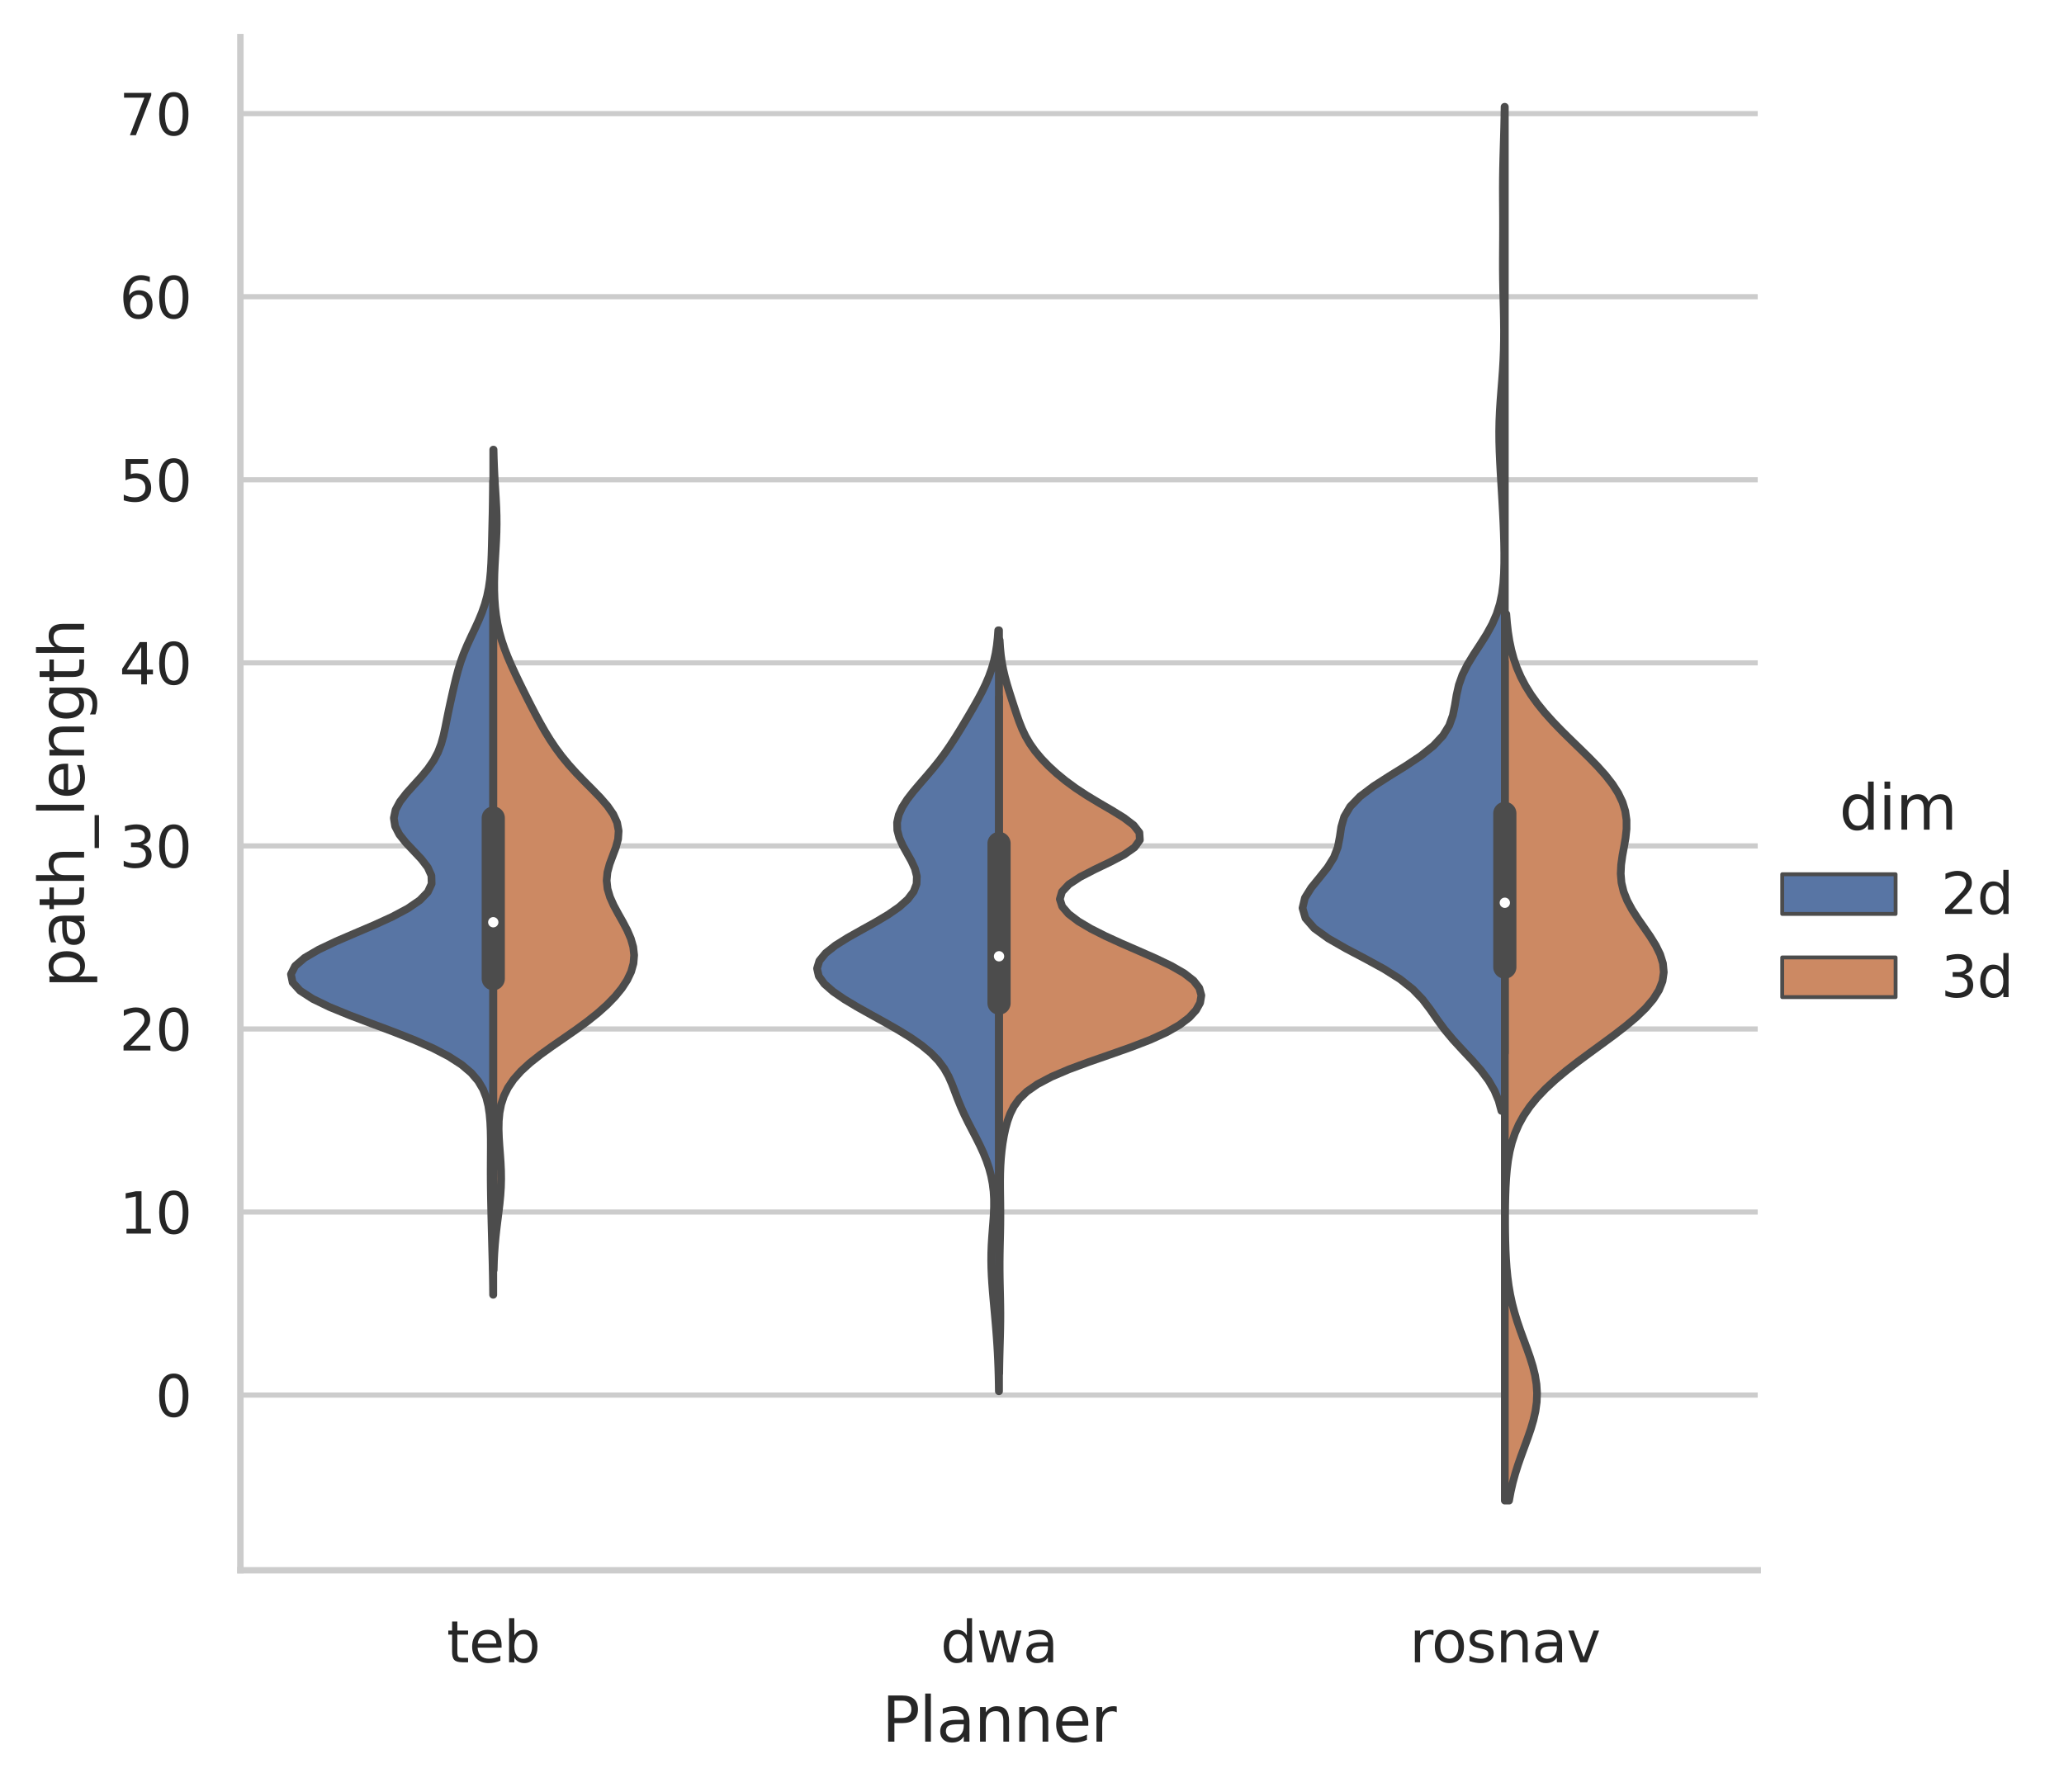 <?xml version="1.0" encoding="utf-8" standalone="no"?>
<!DOCTYPE svg PUBLIC "-//W3C//DTD SVG 1.1//EN"
  "http://www.w3.org/Graphics/SVG/1.1/DTD/svg11.dtd">
<svg xmlns:xlink="http://www.w3.org/1999/xlink" width="400.525pt" height="347.74pt" viewBox="0 0 400.525 347.74" xmlns="http://www.w3.org/2000/svg" version="1.1">
 <defs>
  <style type="text/css">*{stroke-linejoin: round; stroke-linecap: butt}</style>
 </defs>
 <g id="figure_1">
  <g id="patch_1">
   <path d="M 0 347.74 
L 400.525 347.74 
L 400.525 0 
L 0 0 
z
" style="fill: #ffffff"/>
  </g>
  <g id="axes_1">
   <g id="patch_2">
    <path d="M 46.645 304.78 
L 341.089 304.78 
L 341.089 7.2 
L 46.645 7.2 
z
" style="fill: #ffffff"/>
   </g>
   <g id="matplotlib.axis_1">
    <g id="xtick_1">
     <g id="text_1">
      <!-- teb -->
      <g style="fill: #262626" transform="translate(86.687 322.638)scale(0.11 -0.11)">
       <defs>
        <path id="DejaVuSans-74" d="M 1172 4494 
L 1172 3500 
L 2356 3500 
L 2356 3053 
L 1172 3053 
L 1172 1153 
Q 1172 725 1289 603 
Q 1406 481 1766 481 
L 2356 481 
L 2356 0 
L 1766 0 
Q 1100 0 847 248 
Q 594 497 594 1153 
L 594 3053 
L 172 3053 
L 172 3500 
L 594 3500 
L 594 4494 
L 1172 4494 
z
" transform="scale(0.016)"/>
        <path id="DejaVuSans-65" d="M 3597 1894 
L 3597 1613 
L 953 1613 
Q 991 1019 1311 708 
Q 1631 397 2203 397 
Q 2534 397 2845 478 
Q 3156 559 3463 722 
L 3463 178 
Q 3153 47 2828 -22 
Q 2503 -91 2169 -91 
Q 1331 -91 842 396 
Q 353 884 353 1716 
Q 353 2575 817 3079 
Q 1281 3584 2069 3584 
Q 2775 3584 3186 3129 
Q 3597 2675 3597 1894 
z
M 3022 2063 
Q 3016 2534 2758 2815 
Q 2500 3097 2075 3097 
Q 1594 3097 1305 2825 
Q 1016 2553 972 2059 
L 3022 2063 
z
" transform="scale(0.016)"/>
        <path id="DejaVuSans-62" d="M 3116 1747 
Q 3116 2381 2855 2742 
Q 2594 3103 2138 3103 
Q 1681 3103 1420 2742 
Q 1159 2381 1159 1747 
Q 1159 1113 1420 752 
Q 1681 391 2138 391 
Q 2594 391 2855 752 
Q 3116 1113 3116 1747 
z
M 1159 2969 
Q 1341 3281 1617 3432 
Q 1894 3584 2278 3584 
Q 2916 3584 3314 3078 
Q 3713 2572 3713 1747 
Q 3713 922 3314 415 
Q 2916 -91 2278 -91 
Q 1894 -91 1617 61 
Q 1341 213 1159 525 
L 1159 0 
L 581 0 
L 581 4863 
L 1159 4863 
L 1159 2969 
z
" transform="scale(0.016)"/>
       </defs>
       <use xlink:href="#DejaVuSans-74"/>
       <use xlink:href="#DejaVuSans-65" x="39.209"/>
       <use xlink:href="#DejaVuSans-62" x="100.732"/>
      </g>
     </g>
    </g>
    <g id="xtick_2">
     <g id="text_2">
      <!-- dwa -->
      <g style="fill: #262626" transform="translate(182.507 322.638)scale(0.11 -0.11)">
       <defs>
        <path id="DejaVuSans-64" d="M 2906 2969 
L 2906 4863 
L 3481 4863 
L 3481 0 
L 2906 0 
L 2906 525 
Q 2725 213 2448 61 
Q 2172 -91 1784 -91 
Q 1150 -91 751 415 
Q 353 922 353 1747 
Q 353 2572 751 3078 
Q 1150 3584 1784 3584 
Q 2172 3584 2448 3432 
Q 2725 3281 2906 2969 
z
M 947 1747 
Q 947 1113 1208 752 
Q 1469 391 1925 391 
Q 2381 391 2643 752 
Q 2906 1113 2906 1747 
Q 2906 2381 2643 2742 
Q 2381 3103 1925 3103 
Q 1469 3103 1208 2742 
Q 947 2381 947 1747 
z
" transform="scale(0.016)"/>
        <path id="DejaVuSans-77" d="M 269 3500 
L 844 3500 
L 1563 769 
L 2278 3500 
L 2956 3500 
L 3675 769 
L 4391 3500 
L 4966 3500 
L 4050 0 
L 3372 0 
L 2619 2869 
L 1863 0 
L 1184 0 
L 269 3500 
z
" transform="scale(0.016)"/>
        <path id="DejaVuSans-61" d="M 2194 1759 
Q 1497 1759 1228 1600 
Q 959 1441 959 1056 
Q 959 750 1161 570 
Q 1363 391 1709 391 
Q 2188 391 2477 730 
Q 2766 1069 2766 1631 
L 2766 1759 
L 2194 1759 
z
M 3341 1997 
L 3341 0 
L 2766 0 
L 2766 531 
Q 2569 213 2275 61 
Q 1981 -91 1556 -91 
Q 1019 -91 701 211 
Q 384 513 384 1019 
Q 384 1609 779 1909 
Q 1175 2209 1959 2209 
L 2766 2209 
L 2766 2266 
Q 2766 2663 2505 2880 
Q 2244 3097 1772 3097 
Q 1472 3097 1187 3025 
Q 903 2953 641 2809 
L 641 3341 
Q 956 3463 1253 3523 
Q 1550 3584 1831 3584 
Q 2591 3584 2966 3190 
Q 3341 2797 3341 1997 
z
" transform="scale(0.016)"/>
       </defs>
       <use xlink:href="#DejaVuSans-64"/>
       <use xlink:href="#DejaVuSans-77" x="63.477"/>
       <use xlink:href="#DejaVuSans-61" x="145.264"/>
      </g>
     </g>
    </g>
    <g id="xtick_3">
     <g id="text_3">
      <!-- rosnav -->
      <g style="fill: #262626" transform="translate(273.536 322.638)scale(0.11 -0.11)">
       <defs>
        <path id="DejaVuSans-72" d="M 2631 2963 
Q 2534 3019 2420 3045 
Q 2306 3072 2169 3072 
Q 1681 3072 1420 2755 
Q 1159 2438 1159 1844 
L 1159 0 
L 581 0 
L 581 3500 
L 1159 3500 
L 1159 2956 
Q 1341 3275 1631 3429 
Q 1922 3584 2338 3584 
Q 2397 3584 2469 3576 
Q 2541 3569 2628 3553 
L 2631 2963 
z
" transform="scale(0.016)"/>
        <path id="DejaVuSans-6f" d="M 1959 3097 
Q 1497 3097 1228 2736 
Q 959 2375 959 1747 
Q 959 1119 1226 758 
Q 1494 397 1959 397 
Q 2419 397 2687 759 
Q 2956 1122 2956 1747 
Q 2956 2369 2687 2733 
Q 2419 3097 1959 3097 
z
M 1959 3584 
Q 2709 3584 3137 3096 
Q 3566 2609 3566 1747 
Q 3566 888 3137 398 
Q 2709 -91 1959 -91 
Q 1206 -91 779 398 
Q 353 888 353 1747 
Q 353 2609 779 3096 
Q 1206 3584 1959 3584 
z
" transform="scale(0.016)"/>
        <path id="DejaVuSans-73" d="M 2834 3397 
L 2834 2853 
Q 2591 2978 2328 3040 
Q 2066 3103 1784 3103 
Q 1356 3103 1142 2972 
Q 928 2841 928 2578 
Q 928 2378 1081 2264 
Q 1234 2150 1697 2047 
L 1894 2003 
Q 2506 1872 2764 1633 
Q 3022 1394 3022 966 
Q 3022 478 2636 193 
Q 2250 -91 1575 -91 
Q 1294 -91 989 -36 
Q 684 19 347 128 
L 347 722 
Q 666 556 975 473 
Q 1284 391 1588 391 
Q 1994 391 2212 530 
Q 2431 669 2431 922 
Q 2431 1156 2273 1281 
Q 2116 1406 1581 1522 
L 1381 1569 
Q 847 1681 609 1914 
Q 372 2147 372 2553 
Q 372 3047 722 3315 
Q 1072 3584 1716 3584 
Q 2034 3584 2315 3537 
Q 2597 3491 2834 3397 
z
" transform="scale(0.016)"/>
        <path id="DejaVuSans-6e" d="M 3513 2113 
L 3513 0 
L 2938 0 
L 2938 2094 
Q 2938 2591 2744 2837 
Q 2550 3084 2163 3084 
Q 1697 3084 1428 2787 
Q 1159 2491 1159 1978 
L 1159 0 
L 581 0 
L 581 3500 
L 1159 3500 
L 1159 2956 
Q 1366 3272 1645 3428 
Q 1925 3584 2291 3584 
Q 2894 3584 3203 3211 
Q 3513 2838 3513 2113 
z
" transform="scale(0.016)"/>
        <path id="DejaVuSans-76" d="M 191 3500 
L 800 3500 
L 1894 563 
L 2988 3500 
L 3597 3500 
L 2284 0 
L 1503 0 
L 191 3500 
z
" transform="scale(0.016)"/>
       </defs>
       <use xlink:href="#DejaVuSans-72"/>
       <use xlink:href="#DejaVuSans-6f" x="38.863"/>
       <use xlink:href="#DejaVuSans-73" x="100.045"/>
       <use xlink:href="#DejaVuSans-6e" x="152.145"/>
       <use xlink:href="#DejaVuSans-61" x="215.523"/>
       <use xlink:href="#DejaVuSans-76" x="276.803"/>
      </g>
     </g>
    </g>
    <g id="text_4">
     <!-- Planner -->
     <g style="fill: #262626" transform="translate(171.142 338.044)scale(0.12 -0.12)">
      <defs>
       <path id="DejaVuSans-50" d="M 1259 4147 
L 1259 2394 
L 2053 2394 
Q 2494 2394 2734 2622 
Q 2975 2850 2975 3272 
Q 2975 3691 2734 3919 
Q 2494 4147 2053 4147 
L 1259 4147 
z
M 628 4666 
L 2053 4666 
Q 2838 4666 3239 4311 
Q 3641 3956 3641 3272 
Q 3641 2581 3239 2228 
Q 2838 1875 2053 1875 
L 1259 1875 
L 1259 0 
L 628 0 
L 628 4666 
z
" transform="scale(0.016)"/>
       <path id="DejaVuSans-6c" d="M 603 4863 
L 1178 4863 
L 1178 0 
L 603 0 
L 603 4863 
z
" transform="scale(0.016)"/>
      </defs>
      <use xlink:href="#DejaVuSans-50"/>
      <use xlink:href="#DejaVuSans-6c" x="60.303"/>
      <use xlink:href="#DejaVuSans-61" x="88.086"/>
      <use xlink:href="#DejaVuSans-6e" x="149.365"/>
      <use xlink:href="#DejaVuSans-6e" x="212.744"/>
      <use xlink:href="#DejaVuSans-65" x="276.123"/>
      <use xlink:href="#DejaVuSans-72" x="337.646"/>
     </g>
    </g>
   </g>
   <g id="matplotlib.axis_2">
    <g id="ytick_1">
     <g id="line2d_1">
      <path d="M 46.645 270.779 
L 341.089 270.779 
" clip-path="url(#pba9d37626e)" style="fill: none; stroke: #cccccc; stroke-linecap: round"/>
     </g>
     <g id="text_5">
      <!-- 0 -->
      <g style="fill: #262626" transform="translate(30.146 274.958)scale(0.11 -0.11)">
       <defs>
        <path id="DejaVuSans-30" d="M 2034 4250 
Q 1547 4250 1301 3770 
Q 1056 3291 1056 2328 
Q 1056 1369 1301 889 
Q 1547 409 2034 409 
Q 2525 409 2770 889 
Q 3016 1369 3016 2328 
Q 3016 3291 2770 3770 
Q 2525 4250 2034 4250 
z
M 2034 4750 
Q 2819 4750 3233 4129 
Q 3647 3509 3647 2328 
Q 3647 1150 3233 529 
Q 2819 -91 2034 -91 
Q 1250 -91 836 529 
Q 422 1150 422 2328 
Q 422 3509 836 4129 
Q 1250 4750 2034 4750 
z
" transform="scale(0.016)"/>
       </defs>
       <use xlink:href="#DejaVuSans-30"/>
      </g>
     </g>
    </g>
    <g id="ytick_2">
     <g id="line2d_2">
      <path d="M 46.645 235.248 
L 341.089 235.248 
" clip-path="url(#pba9d37626e)" style="fill: none; stroke: #cccccc; stroke-linecap: round"/>
     </g>
     <g id="text_6">
      <!-- 10 -->
      <g style="fill: #262626" transform="translate(23.148 239.427)scale(0.11 -0.11)">
       <defs>
        <path id="DejaVuSans-31" d="M 794 531 
L 1825 531 
L 1825 4091 
L 703 3866 
L 703 4441 
L 1819 4666 
L 2450 4666 
L 2450 531 
L 3481 531 
L 3481 0 
L 794 0 
L 794 531 
z
" transform="scale(0.016)"/>
       </defs>
       <use xlink:href="#DejaVuSans-31"/>
       <use xlink:href="#DejaVuSans-30" x="63.623"/>
      </g>
     </g>
    </g>
    <g id="ytick_3">
     <g id="line2d_3">
      <path d="M 46.645 199.716 
L 341.089 199.716 
" clip-path="url(#pba9d37626e)" style="fill: none; stroke: #cccccc; stroke-linecap: round"/>
     </g>
     <g id="text_7">
      <!-- 20 -->
      <g style="fill: #262626" transform="translate(23.148 203.895)scale(0.11 -0.11)">
       <defs>
        <path id="DejaVuSans-32" d="M 1228 531 
L 3431 531 
L 3431 0 
L 469 0 
L 469 531 
Q 828 903 1448 1529 
Q 2069 2156 2228 2338 
Q 2531 2678 2651 2914 
Q 2772 3150 2772 3378 
Q 2772 3750 2511 3984 
Q 2250 4219 1831 4219 
Q 1534 4219 1204 4116 
Q 875 4013 500 3803 
L 500 4441 
Q 881 4594 1212 4672 
Q 1544 4750 1819 4750 
Q 2544 4750 2975 4387 
Q 3406 4025 3406 3419 
Q 3406 3131 3298 2873 
Q 3191 2616 2906 2266 
Q 2828 2175 2409 1742 
Q 1991 1309 1228 531 
z
" transform="scale(0.016)"/>
       </defs>
       <use xlink:href="#DejaVuSans-32"/>
       <use xlink:href="#DejaVuSans-30" x="63.623"/>
      </g>
     </g>
    </g>
    <g id="ytick_4">
     <g id="line2d_4">
      <path d="M 46.645 164.185 
L 341.089 164.185 
" clip-path="url(#pba9d37626e)" style="fill: none; stroke: #cccccc; stroke-linecap: round"/>
     </g>
     <g id="text_8">
      <!-- 30 -->
      <g style="fill: #262626" transform="translate(23.148 168.364)scale(0.11 -0.11)">
       <defs>
        <path id="DejaVuSans-33" d="M 2597 2516 
Q 3050 2419 3304 2112 
Q 3559 1806 3559 1356 
Q 3559 666 3084 287 
Q 2609 -91 1734 -91 
Q 1441 -91 1130 -33 
Q 819 25 488 141 
L 488 750 
Q 750 597 1062 519 
Q 1375 441 1716 441 
Q 2309 441 2620 675 
Q 2931 909 2931 1356 
Q 2931 1769 2642 2001 
Q 2353 2234 1838 2234 
L 1294 2234 
L 1294 2753 
L 1863 2753 
Q 2328 2753 2575 2939 
Q 2822 3125 2822 3475 
Q 2822 3834 2567 4026 
Q 2313 4219 1838 4219 
Q 1578 4219 1281 4162 
Q 984 4106 628 3988 
L 628 4550 
Q 988 4650 1302 4700 
Q 1616 4750 1894 4750 
Q 2613 4750 3031 4423 
Q 3450 4097 3450 3541 
Q 3450 3153 3228 2886 
Q 3006 2619 2597 2516 
z
" transform="scale(0.016)"/>
       </defs>
       <use xlink:href="#DejaVuSans-33"/>
       <use xlink:href="#DejaVuSans-30" x="63.623"/>
      </g>
     </g>
    </g>
    <g id="ytick_5">
     <g id="line2d_5">
      <path d="M 46.645 128.653 
L 341.089 128.653 
" clip-path="url(#pba9d37626e)" style="fill: none; stroke: #cccccc; stroke-linecap: round"/>
     </g>
     <g id="text_9">
      <!-- 40 -->
      <g style="fill: #262626" transform="translate(23.148 132.832)scale(0.11 -0.11)">
       <defs>
        <path id="DejaVuSans-34" d="M 2419 4116 
L 825 1625 
L 2419 1625 
L 2419 4116 
z
M 2253 4666 
L 3047 4666 
L 3047 1625 
L 3713 1625 
L 3713 1100 
L 3047 1100 
L 3047 0 
L 2419 0 
L 2419 1100 
L 313 1100 
L 313 1709 
L 2253 4666 
z
" transform="scale(0.016)"/>
       </defs>
       <use xlink:href="#DejaVuSans-34"/>
       <use xlink:href="#DejaVuSans-30" x="63.623"/>
      </g>
     </g>
    </g>
    <g id="ytick_6">
     <g id="line2d_6">
      <path d="M 46.645 93.122 
L 341.089 93.122 
" clip-path="url(#pba9d37626e)" style="fill: none; stroke: #cccccc; stroke-linecap: round"/>
     </g>
     <g id="text_10">
      <!-- 50 -->
      <g style="fill: #262626" transform="translate(23.148 97.301)scale(0.11 -0.11)">
       <defs>
        <path id="DejaVuSans-35" d="M 691 4666 
L 3169 4666 
L 3169 4134 
L 1269 4134 
L 1269 2991 
Q 1406 3038 1543 3061 
Q 1681 3084 1819 3084 
Q 2600 3084 3056 2656 
Q 3513 2228 3513 1497 
Q 3513 744 3044 326 
Q 2575 -91 1722 -91 
Q 1428 -91 1123 -41 
Q 819 9 494 109 
L 494 744 
Q 775 591 1075 516 
Q 1375 441 1709 441 
Q 2250 441 2565 725 
Q 2881 1009 2881 1497 
Q 2881 1984 2565 2268 
Q 2250 2553 1709 2553 
Q 1456 2553 1204 2497 
Q 953 2441 691 2322 
L 691 4666 
z
" transform="scale(0.016)"/>
       </defs>
       <use xlink:href="#DejaVuSans-35"/>
       <use xlink:href="#DejaVuSans-30" x="63.623"/>
      </g>
     </g>
    </g>
    <g id="ytick_7">
     <g id="line2d_7">
      <path d="M 46.645 57.59 
L 341.089 57.59 
" clip-path="url(#pba9d37626e)" style="fill: none; stroke: #cccccc; stroke-linecap: round"/>
     </g>
     <g id="text_11">
      <!-- 60 -->
      <g style="fill: #262626" transform="translate(23.148 61.769)scale(0.11 -0.11)">
       <defs>
        <path id="DejaVuSans-36" d="M 2113 2584 
Q 1688 2584 1439 2293 
Q 1191 2003 1191 1497 
Q 1191 994 1439 701 
Q 1688 409 2113 409 
Q 2538 409 2786 701 
Q 3034 994 3034 1497 
Q 3034 2003 2786 2293 
Q 2538 2584 2113 2584 
z
M 3366 4563 
L 3366 3988 
Q 3128 4100 2886 4159 
Q 2644 4219 2406 4219 
Q 1781 4219 1451 3797 
Q 1122 3375 1075 2522 
Q 1259 2794 1537 2939 
Q 1816 3084 2150 3084 
Q 2853 3084 3261 2657 
Q 3669 2231 3669 1497 
Q 3669 778 3244 343 
Q 2819 -91 2113 -91 
Q 1303 -91 875 529 
Q 447 1150 447 2328 
Q 447 3434 972 4092 
Q 1497 4750 2381 4750 
Q 2619 4750 2861 4703 
Q 3103 4656 3366 4563 
z
" transform="scale(0.016)"/>
       </defs>
       <use xlink:href="#DejaVuSans-36"/>
       <use xlink:href="#DejaVuSans-30" x="63.623"/>
      </g>
     </g>
    </g>
    <g id="ytick_8">
     <g id="line2d_8">
      <path d="M 46.645 22.058 
L 341.089 22.058 
" clip-path="url(#pba9d37626e)" style="fill: none; stroke: #cccccc; stroke-linecap: round"/>
     </g>
     <g id="text_12">
      <!-- 70 -->
      <g style="fill: #262626" transform="translate(23.148 26.238)scale(0.11 -0.11)">
       <defs>
        <path id="DejaVuSans-37" d="M 525 4666 
L 3525 4666 
L 3525 4397 
L 1831 0 
L 1172 0 
L 2766 4134 
L 525 4134 
L 525 4666 
z
" transform="scale(0.016)"/>
       </defs>
       <use xlink:href="#DejaVuSans-37"/>
       <use xlink:href="#DejaVuSans-30" x="63.623"/>
      </g>
     </g>
    </g>
    <g id="text_13">
     <!-- path_length -->
     <g style="fill: #262626" transform="translate(16.318 191.756)rotate(-90)scale(0.12 -0.12)">
      <defs>
       <path id="DejaVuSans-70" d="M 1159 525 
L 1159 -1331 
L 581 -1331 
L 581 3500 
L 1159 3500 
L 1159 2969 
Q 1341 3281 1617 3432 
Q 1894 3584 2278 3584 
Q 2916 3584 3314 3078 
Q 3713 2572 3713 1747 
Q 3713 922 3314 415 
Q 2916 -91 2278 -91 
Q 1894 -91 1617 61 
Q 1341 213 1159 525 
z
M 3116 1747 
Q 3116 2381 2855 2742 
Q 2594 3103 2138 3103 
Q 1681 3103 1420 2742 
Q 1159 2381 1159 1747 
Q 1159 1113 1420 752 
Q 1681 391 2138 391 
Q 2594 391 2855 752 
Q 3116 1113 3116 1747 
z
" transform="scale(0.016)"/>
       <path id="DejaVuSans-68" d="M 3513 2113 
L 3513 0 
L 2938 0 
L 2938 2094 
Q 2938 2591 2744 2837 
Q 2550 3084 2163 3084 
Q 1697 3084 1428 2787 
Q 1159 2491 1159 1978 
L 1159 0 
L 581 0 
L 581 4863 
L 1159 4863 
L 1159 2956 
Q 1366 3272 1645 3428 
Q 1925 3584 2291 3584 
Q 2894 3584 3203 3211 
Q 3513 2838 3513 2113 
z
" transform="scale(0.016)"/>
       <path id="DejaVuSans-5f" d="M 3263 -1063 
L 3263 -1509 
L -63 -1509 
L -63 -1063 
L 3263 -1063 
z
" transform="scale(0.016)"/>
       <path id="DejaVuSans-67" d="M 2906 1791 
Q 2906 2416 2648 2759 
Q 2391 3103 1925 3103 
Q 1463 3103 1205 2759 
Q 947 2416 947 1791 
Q 947 1169 1205 825 
Q 1463 481 1925 481 
Q 2391 481 2648 825 
Q 2906 1169 2906 1791 
z
M 3481 434 
Q 3481 -459 3084 -895 
Q 2688 -1331 1869 -1331 
Q 1566 -1331 1297 -1286 
Q 1028 -1241 775 -1147 
L 775 -588 
Q 1028 -725 1275 -790 
Q 1522 -856 1778 -856 
Q 2344 -856 2625 -561 
Q 2906 -266 2906 331 
L 2906 616 
Q 2728 306 2450 153 
Q 2172 0 1784 0 
Q 1141 0 747 490 
Q 353 981 353 1791 
Q 353 2603 747 3093 
Q 1141 3584 1784 3584 
Q 2172 3584 2450 3431 
Q 2728 3278 2906 2969 
L 2906 3500 
L 3481 3500 
L 3481 434 
z
" transform="scale(0.016)"/>
      </defs>
      <use xlink:href="#DejaVuSans-70"/>
      <use xlink:href="#DejaVuSans-61" x="63.477"/>
      <use xlink:href="#DejaVuSans-74" x="124.756"/>
      <use xlink:href="#DejaVuSans-68" x="163.965"/>
      <use xlink:href="#DejaVuSans-5f" x="227.344"/>
      <use xlink:href="#DejaVuSans-6c" x="277.344"/>
      <use xlink:href="#DejaVuSans-65" x="305.127"/>
      <use xlink:href="#DejaVuSans-6e" x="366.65"/>
      <use xlink:href="#DejaVuSans-67" x="430.029"/>
      <use xlink:href="#DejaVuSans-74" x="493.506"/>
      <use xlink:href="#DejaVuSans-68" x="532.715"/>
     </g>
    </g>
   </g>
   <g id="patch_3">
    <path d="M 95.719 270.779 
L 95.719 270.779 
L 95.719 270.779 
L 95.719 270.779 
z
" clip-path="url(#pba9d37626e)" style="fill: #5875a4; stroke: #4c4c4c; stroke-width: 0.75; stroke-linejoin: miter"/>
   </g>
   <g id="PolyCollection_1">
    <defs>
     <path id="mdd97317f46" d="M 95.719 -96.43 
L 95.689 -96.43 
L 95.671 -98.025 
L 95.647 -99.621 
L 95.616 -101.216 
L 95.579 -102.811 
L 95.537 -104.407 
L 95.494 -106.002 
L 95.451 -107.597 
L 95.409 -109.193 
L 95.369 -110.788 
L 95.332 -112.383 
L 95.298 -113.979 
L 95.267 -115.574 
L 95.242 -117.169 
L 95.226 -118.765 
L 95.221 -120.36 
L 95.226 -121.955 
L 95.236 -123.551 
L 95.244 -125.146 
L 95.24 -126.741 
L 95.209 -128.337 
L 95.135 -129.932 
L 94.996 -131.527 
L 94.756 -133.123 
L 94.363 -134.718 
L 93.743 -136.313 
L 92.805 -137.909 
L 91.443 -139.504 
L 89.562 -141.1 
L 87.091 -142.695 
L 84.017 -144.29 
L 80.392 -145.886 
L 76.349 -147.481 
L 72.092 -149.076 
L 67.876 -150.672 
L 63.984 -152.267 
L 60.688 -153.862 
L 58.229 -155.458 
L 56.785 -157.053 
L 56.46 -158.648 
L 57.266 -160.244 
L 59.122 -161.839 
L 61.858 -163.434 
L 65.226 -165.03 
L 68.933 -166.625 
L 72.671 -168.22 
L 76.154 -169.816 
L 79.145 -171.411 
L 81.469 -173.006 
L 83.02 -174.602 
L 83.76 -176.197 
L 83.719 -177.792 
L 83.001 -179.388 
L 81.776 -180.983 
L 80.277 -182.578 
L 78.766 -184.174 
L 77.497 -185.769 
L 76.675 -187.364 
L 76.422 -188.96 
L 76.76 -190.555 
L 77.618 -192.15 
L 78.852 -193.746 
L 80.283 -195.341 
L 81.733 -196.937 
L 83.054 -198.532 
L 84.151 -200.127 
L 84.992 -201.723 
L 85.603 -203.318 
L 86.046 -204.913 
L 86.395 -206.509 
L 86.713 -208.104 
L 87.037 -209.699 
L 87.378 -211.295 
L 87.732 -212.89 
L 88.095 -214.485 
L 88.476 -216.081 
L 88.898 -217.676 
L 89.388 -219.271 
L 89.967 -220.867 
L 90.635 -222.462 
L 91.369 -224.057 
L 92.127 -225.653 
L 92.858 -227.248 
L 93.518 -228.843 
L 94.075 -230.439 
L 94.515 -232.034 
L 94.841 -233.629 
L 95.07 -235.225 
L 95.221 -236.82 
L 95.319 -238.415 
L 95.383 -240.011 
L 95.43 -241.606 
L 95.47 -243.201 
L 95.508 -244.797 
L 95.546 -246.392 
L 95.584 -247.987 
L 95.619 -249.583 
L 95.648 -251.178 
L 95.672 -252.774 
L 95.69 -254.369 
L 95.719 -254.369 
L 95.719 -254.369 
L 95.719 -252.774 
L 95.719 -251.178 
L 95.719 -249.583 
L 95.719 -247.987 
L 95.719 -246.392 
L 95.719 -244.797 
L 95.719 -243.201 
L 95.719 -241.606 
L 95.719 -240.011 
L 95.719 -238.415 
L 95.719 -236.82 
L 95.719 -235.225 
L 95.719 -233.629 
L 95.719 -232.034 
L 95.719 -230.439 
L 95.719 -228.843 
L 95.719 -227.248 
L 95.719 -225.653 
L 95.719 -224.057 
L 95.719 -222.462 
L 95.719 -220.867 
L 95.719 -219.271 
L 95.719 -217.676 
L 95.719 -216.081 
L 95.719 -214.485 
L 95.719 -212.89 
L 95.719 -211.295 
L 95.719 -209.699 
L 95.719 -208.104 
L 95.719 -206.509 
L 95.719 -204.913 
L 95.719 -203.318 
L 95.719 -201.723 
L 95.719 -200.127 
L 95.719 -198.532 
L 95.719 -196.937 
L 95.719 -195.341 
L 95.719 -193.746 
L 95.719 -192.15 
L 95.719 -190.555 
L 95.719 -188.96 
L 95.719 -187.364 
L 95.719 -185.769 
L 95.719 -184.174 
L 95.719 -182.578 
L 95.719 -180.983 
L 95.719 -179.388 
L 95.719 -177.792 
L 95.719 -176.197 
L 95.719 -174.602 
L 95.719 -173.006 
L 95.719 -171.411 
L 95.719 -169.816 
L 95.719 -168.22 
L 95.719 -166.625 
L 95.719 -165.03 
L 95.719 -163.434 
L 95.719 -161.839 
L 95.719 -160.244 
L 95.719 -158.648 
L 95.719 -157.053 
L 95.719 -155.458 
L 95.719 -153.862 
L 95.719 -152.267 
L 95.719 -150.672 
L 95.719 -149.076 
L 95.719 -147.481 
L 95.719 -145.886 
L 95.719 -144.29 
L 95.719 -142.695 
L 95.719 -141.1 
L 95.719 -139.504 
L 95.719 -137.909 
L 95.719 -136.313 
L 95.719 -134.718 
L 95.719 -133.123 
L 95.719 -131.527 
L 95.719 -129.932 
L 95.719 -128.337 
L 95.719 -126.741 
L 95.719 -125.146 
L 95.719 -123.551 
L 95.719 -121.955 
L 95.719 -120.36 
L 95.719 -118.765 
L 95.719 -117.169 
L 95.719 -115.574 
L 95.719 -113.979 
L 95.719 -112.383 
L 95.719 -110.788 
L 95.719 -109.193 
L 95.719 -107.597 
L 95.719 -106.002 
L 95.719 -104.407 
L 95.719 -102.811 
L 95.719 -101.216 
L 95.719 -99.621 
L 95.719 -98.025 
L 95.719 -96.43 
z
" style="stroke: #4c4c4c; stroke-width: 1.5"/>
    </defs>
    <g clip-path="url(#pba9d37626e)">
     <use xlink:href="#mdd97317f46" x="0" y="347.74" style="fill: #5875a4; stroke: #4c4c4c; stroke-width: 1.5"/>
    </g>
   </g>
   <g id="patch_4">
    <path d="M 95.719 270.779 
L 95.719 270.779 
L 95.719 270.779 
L 95.719 270.779 
z
" clip-path="url(#pba9d37626e)" style="fill: #cc8963; stroke: #4c4c4c; stroke-width: 0.75; stroke-linejoin: miter"/>
   </g>
   <g id="PolyCollection_2">
    <defs>
     <path id="m6857661591" d="M 95.791 -101.226 
L 95.719 -101.226 
L 95.719 -102.835 
L 95.719 -104.443 
L 95.719 -106.052 
L 95.719 -107.66 
L 95.719 -109.269 
L 95.719 -110.878 
L 95.719 -112.486 
L 95.719 -114.095 
L 95.719 -115.703 
L 95.719 -117.312 
L 95.719 -118.92 
L 95.719 -120.529 
L 95.719 -122.137 
L 95.719 -123.746 
L 95.719 -125.354 
L 95.719 -126.963 
L 95.719 -128.571 
L 95.719 -130.18 
L 95.719 -131.788 
L 95.719 -133.397 
L 95.719 -135.005 
L 95.719 -136.614 
L 95.719 -138.223 
L 95.719 -139.831 
L 95.719 -141.44 
L 95.719 -143.048 
L 95.719 -144.657 
L 95.719 -146.265 
L 95.719 -147.874 
L 95.719 -149.482 
L 95.719 -151.091 
L 95.719 -152.699 
L 95.719 -154.308 
L 95.719 -155.916 
L 95.719 -157.525 
L 95.719 -159.133 
L 95.719 -160.742 
L 95.719 -162.351 
L 95.719 -163.959 
L 95.719 -165.568 
L 95.719 -167.176 
L 95.719 -168.785 
L 95.719 -170.393 
L 95.719 -172.002 
L 95.719 -173.61 
L 95.719 -175.219 
L 95.719 -176.827 
L 95.719 -178.436 
L 95.719 -180.044 
L 95.719 -181.653 
L 95.719 -183.261 
L 95.719 -184.87 
L 95.719 -186.478 
L 95.719 -188.087 
L 95.719 -189.696 
L 95.719 -191.304 
L 95.719 -192.913 
L 95.719 -194.521 
L 95.719 -196.13 
L 95.719 -197.738 
L 95.719 -199.347 
L 95.719 -200.955 
L 95.719 -202.564 
L 95.719 -204.172 
L 95.719 -205.781 
L 95.719 -207.389 
L 95.719 -208.998 
L 95.719 -210.606 
L 95.719 -212.215 
L 95.719 -213.823 
L 95.719 -215.432 
L 95.719 -217.041 
L 95.719 -218.649 
L 95.719 -220.258 
L 95.719 -221.866 
L 95.719 -223.475 
L 95.719 -225.083 
L 95.719 -226.692 
L 95.719 -228.3 
L 95.719 -229.909 
L 95.719 -231.517 
L 95.719 -233.126 
L 95.719 -234.734 
L 95.719 -236.343 
L 95.719 -237.951 
L 95.719 -239.56 
L 95.719 -241.169 
L 95.719 -242.777 
L 95.719 -244.386 
L 95.719 -245.994 
L 95.719 -247.603 
L 95.719 -249.211 
L 95.719 -250.82 
L 95.719 -252.428 
L 95.719 -254.037 
L 95.719 -255.645 
L 95.719 -257.254 
L 95.719 -258.862 
L 95.719 -260.471 
L 95.775 -260.471 
L 95.775 -260.471 
L 95.814 -258.862 
L 95.871 -257.254 
L 95.946 -255.645 
L 96.037 -254.037 
L 96.138 -252.428 
L 96.235 -250.82 
L 96.316 -249.211 
L 96.367 -247.603 
L 96.378 -245.994 
L 96.348 -244.386 
L 96.282 -242.777 
L 96.193 -241.169 
L 96.097 -239.56 
L 96.008 -237.951 
L 95.94 -236.343 
L 95.905 -234.734 
L 95.91 -233.126 
L 95.966 -231.517 
L 96.082 -229.909 
L 96.269 -228.3 
L 96.537 -226.692 
L 96.896 -225.083 
L 97.349 -223.475 
L 97.892 -221.866 
L 98.517 -220.258 
L 99.206 -218.649 
L 99.944 -217.041 
L 100.713 -215.432 
L 101.502 -213.823 
L 102.306 -212.215 
L 103.125 -210.606 
L 103.964 -208.998 
L 104.836 -207.389 
L 105.755 -205.781 
L 106.74 -204.172 
L 107.817 -202.564 
L 109.009 -200.955 
L 110.331 -199.347 
L 111.783 -197.738 
L 113.339 -196.13 
L 114.94 -194.521 
L 116.496 -192.913 
L 117.892 -191.304 
L 119.008 -189.696 
L 119.744 -188.087 
L 120.049 -186.478 
L 119.94 -184.87 
L 119.508 -183.261 
L 118.905 -181.653 
L 118.306 -180.044 
L 117.874 -178.436 
L 117.722 -176.827 
L 117.895 -175.219 
L 118.376 -173.61 
L 119.097 -172.002 
L 119.965 -170.393 
L 120.873 -168.785 
L 121.72 -167.176 
L 122.412 -165.568 
L 122.876 -163.959 
L 123.056 -162.351 
L 122.924 -160.742 
L 122.472 -159.133 
L 121.71 -157.525 
L 120.661 -155.916 
L 119.346 -154.308 
L 117.782 -152.699 
L 115.981 -151.091 
L 113.964 -149.482 
L 111.766 -147.874 
L 109.455 -146.265 
L 107.124 -144.657 
L 104.885 -143.048 
L 102.845 -141.44 
L 101.09 -139.831 
L 99.663 -138.223 
L 98.569 -136.614 
L 97.783 -135.005 
L 97.257 -133.397 
L 96.942 -131.788 
L 96.791 -130.18 
L 96.76 -128.571 
L 96.815 -126.963 
L 96.919 -125.354 
L 97.042 -123.746 
L 97.154 -122.137 
L 97.23 -120.529 
L 97.251 -118.92 
L 97.209 -117.312 
L 97.105 -115.703 
L 96.95 -114.095 
L 96.76 -112.486 
L 96.557 -110.878 
L 96.359 -109.269 
L 96.182 -107.66 
L 96.036 -106.052 
L 95.924 -104.443 
L 95.844 -102.835 
L 95.791 -101.226 
z
" style="stroke: #4c4c4c; stroke-width: 1.5"/>
    </defs>
    <g clip-path="url(#pba9d37626e)">
     <use xlink:href="#m6857661591" x="0" y="347.74" style="fill: #cc8963; stroke: #4c4c4c; stroke-width: 1.5"/>
    </g>
   </g>
   <g id="PolyCollection_3">
    <defs>
     <path id="m22e4ee83b5" d="M 193.867 -77.715 
L 193.831 -77.715 
L 193.809 -79.207 
L 193.777 -80.699 
L 193.733 -82.191 
L 193.676 -83.683 
L 193.604 -85.174 
L 193.516 -86.666 
L 193.414 -88.158 
L 193.299 -89.65 
L 193.173 -91.142 
L 193.041 -92.633 
L 192.905 -94.125 
L 192.77 -95.617 
L 192.643 -97.109 
L 192.53 -98.601 
L 192.437 -100.092 
L 192.374 -101.584 
L 192.347 -103.076 
L 192.361 -104.568 
L 192.416 -106.059 
L 192.506 -107.551 
L 192.62 -109.043 
L 192.737 -110.535 
L 192.837 -112.027 
L 192.895 -113.518 
L 192.891 -115.01 
L 192.805 -116.502 
L 192.623 -117.994 
L 192.336 -119.486 
L 191.939 -120.977 
L 191.435 -122.469 
L 190.833 -123.961 
L 190.146 -125.453 
L 189.4 -126.945 
L 188.625 -128.436 
L 187.854 -129.928 
L 187.121 -131.42 
L 186.45 -132.912 
L 185.844 -134.403 
L 185.282 -135.895 
L 184.709 -137.387 
L 184.048 -138.879 
L 183.206 -140.371 
L 182.096 -141.862 
L 180.655 -143.354 
L 178.856 -144.846 
L 176.719 -146.338 
L 174.3 -147.83 
L 171.686 -149.321 
L 168.986 -150.813 
L 166.322 -152.305 
L 163.83 -153.797 
L 161.658 -155.289 
L 159.962 -156.78 
L 158.887 -158.272 
L 158.548 -159.764 
L 159 -161.256 
L 160.222 -162.747 
L 162.111 -164.239 
L 164.49 -165.731 
L 167.14 -167.223 
L 169.826 -168.715 
L 172.334 -170.206 
L 174.488 -171.698 
L 176.164 -173.19 
L 177.295 -174.682 
L 177.867 -176.174 
L 177.918 -177.665 
L 177.536 -179.157 
L 176.848 -180.649 
L 176.008 -182.141 
L 175.178 -183.633 
L 174.51 -185.124 
L 174.121 -186.616 
L 174.082 -188.108 
L 174.415 -189.6 
L 175.092 -191.091 
L 176.049 -192.583 
L 177.204 -194.075 
L 178.469 -195.567 
L 179.764 -197.059 
L 181.028 -198.55 
L 182.225 -200.042 
L 183.337 -201.534 
L 184.37 -203.026 
L 185.338 -204.518 
L 186.264 -206.009 
L 187.165 -207.501 
L 188.052 -208.993 
L 188.921 -210.485 
L 189.762 -211.977 
L 190.555 -213.468 
L 191.277 -214.96 
L 191.911 -216.452 
L 192.442 -217.944 
L 192.869 -219.435 
L 193.195 -220.927 
L 193.434 -222.419 
L 193.599 -223.911 
L 193.709 -225.403 
L 193.867 -225.403 
L 193.867 -225.403 
L 193.867 -223.911 
L 193.867 -222.419 
L 193.867 -220.927 
L 193.867 -219.435 
L 193.867 -217.944 
L 193.867 -216.452 
L 193.867 -214.96 
L 193.867 -213.468 
L 193.867 -211.977 
L 193.867 -210.485 
L 193.867 -208.993 
L 193.867 -207.501 
L 193.867 -206.009 
L 193.867 -204.518 
L 193.867 -203.026 
L 193.867 -201.534 
L 193.867 -200.042 
L 193.867 -198.55 
L 193.867 -197.059 
L 193.867 -195.567 
L 193.867 -194.075 
L 193.867 -192.583 
L 193.867 -191.091 
L 193.867 -189.6 
L 193.867 -188.108 
L 193.867 -186.616 
L 193.867 -185.124 
L 193.867 -183.633 
L 193.867 -182.141 
L 193.867 -180.649 
L 193.867 -179.157 
L 193.867 -177.665 
L 193.867 -176.174 
L 193.867 -174.682 
L 193.867 -173.19 
L 193.867 -171.698 
L 193.867 -170.206 
L 193.867 -168.715 
L 193.867 -167.223 
L 193.867 -165.731 
L 193.867 -164.239 
L 193.867 -162.747 
L 193.867 -161.256 
L 193.867 -159.764 
L 193.867 -158.272 
L 193.867 -156.78 
L 193.867 -155.289 
L 193.867 -153.797 
L 193.867 -152.305 
L 193.867 -150.813 
L 193.867 -149.321 
L 193.867 -147.83 
L 193.867 -146.338 
L 193.867 -144.846 
L 193.867 -143.354 
L 193.867 -141.862 
L 193.867 -140.371 
L 193.867 -138.879 
L 193.867 -137.387 
L 193.867 -135.895 
L 193.867 -134.403 
L 193.867 -132.912 
L 193.867 -131.42 
L 193.867 -129.928 
L 193.867 -128.436 
L 193.867 -126.945 
L 193.867 -125.453 
L 193.867 -123.961 
L 193.867 -122.469 
L 193.867 -120.977 
L 193.867 -119.486 
L 193.867 -117.994 
L 193.867 -116.502 
L 193.867 -115.01 
L 193.867 -113.518 
L 193.867 -112.027 
L 193.867 -110.535 
L 193.867 -109.043 
L 193.867 -107.551 
L 193.867 -106.059 
L 193.867 -104.568 
L 193.867 -103.076 
L 193.867 -101.584 
L 193.867 -100.092 
L 193.867 -98.601 
L 193.867 -97.109 
L 193.867 -95.617 
L 193.867 -94.125 
L 193.867 -92.633 
L 193.867 -91.142 
L 193.867 -89.65 
L 193.867 -88.158 
L 193.867 -86.666 
L 193.867 -85.174 
L 193.867 -83.683 
L 193.867 -82.191 
L 193.867 -80.699 
L 193.867 -79.207 
L 193.867 -77.715 
z
" style="stroke: #4c4c4c; stroke-width: 1.5"/>
    </defs>
    <g clip-path="url(#pba9d37626e)">
     <use xlink:href="#m22e4ee83b5" x="0" y="347.74" style="fill: #5875a4; stroke: #4c4c4c; stroke-width: 1.5"/>
    </g>
   </g>
   <g id="PolyCollection_4">
    <defs>
     <path id="mffb7bcd105" d="M 193.902 -81.286 
L 193.867 -81.286 
L 193.867 -82.723 
L 193.867 -84.159 
L 193.867 -85.596 
L 193.867 -87.032 
L 193.867 -88.469 
L 193.867 -89.905 
L 193.867 -91.342 
L 193.867 -92.778 
L 193.867 -94.215 
L 193.867 -95.651 
L 193.867 -97.087 
L 193.867 -98.524 
L 193.867 -99.96 
L 193.867 -101.397 
L 193.867 -102.833 
L 193.867 -104.27 
L 193.867 -105.706 
L 193.867 -107.143 
L 193.867 -108.579 
L 193.867 -110.016 
L 193.867 -111.452 
L 193.867 -112.889 
L 193.867 -114.325 
L 193.867 -115.761 
L 193.867 -117.198 
L 193.867 -118.634 
L 193.867 -120.071 
L 193.867 -121.507 
L 193.867 -122.944 
L 193.867 -124.38 
L 193.867 -125.817 
L 193.867 -127.253 
L 193.867 -128.69 
L 193.867 -130.126 
L 193.867 -131.563 
L 193.867 -132.999 
L 193.867 -134.435 
L 193.867 -135.872 
L 193.867 -137.308 
L 193.867 -138.745 
L 193.867 -140.181 
L 193.867 -141.618 
L 193.867 -143.054 
L 193.867 -144.491 
L 193.867 -145.927 
L 193.867 -147.364 
L 193.867 -148.8 
L 193.867 -150.236 
L 193.867 -151.673 
L 193.867 -153.109 
L 193.867 -154.546 
L 193.867 -155.982 
L 193.867 -157.419 
L 193.867 -158.855 
L 193.867 -160.292 
L 193.867 -161.728 
L 193.867 -163.165 
L 193.867 -164.601 
L 193.867 -166.038 
L 193.867 -167.474 
L 193.867 -168.91 
L 193.867 -170.347 
L 193.867 -171.783 
L 193.867 -173.22 
L 193.867 -174.656 
L 193.867 -176.093 
L 193.867 -177.529 
L 193.867 -178.966 
L 193.867 -180.402 
L 193.867 -181.839 
L 193.867 -183.275 
L 193.867 -184.712 
L 193.867 -186.148 
L 193.867 -187.584 
L 193.867 -189.021 
L 193.867 -190.457 
L 193.867 -191.894 
L 193.867 -193.33 
L 193.867 -194.767 
L 193.867 -196.203 
L 193.867 -197.64 
L 193.867 -199.076 
L 193.867 -200.513 
L 193.867 -201.949 
L 193.867 -203.385 
L 193.867 -204.822 
L 193.867 -206.258 
L 193.867 -207.695 
L 193.867 -209.131 
L 193.867 -210.568 
L 193.867 -212.004 
L 193.867 -213.441 
L 193.867 -214.877 
L 193.867 -216.314 
L 193.867 -217.75 
L 193.867 -219.187 
L 193.867 -220.623 
L 193.867 -222.059 
L 193.867 -223.496 
L 193.986 -223.496 
L 193.986 -223.496 
L 194.077 -222.059 
L 194.218 -220.623 
L 194.42 -219.187 
L 194.691 -217.75 
L 195.03 -216.314 
L 195.428 -214.877 
L 195.866 -213.441 
L 196.325 -212.004 
L 196.791 -210.568 
L 197.266 -209.131 
L 197.77 -207.695 
L 198.34 -206.258 
L 199.023 -204.822 
L 199.859 -203.385 
L 200.875 -201.949 
L 202.077 -200.513 
L 203.461 -199.076 
L 205.022 -197.64 
L 206.772 -196.203 
L 208.73 -194.767 
L 210.914 -193.33 
L 213.295 -191.894 
L 215.759 -190.457 
L 218.088 -189.021 
L 219.979 -187.584 
L 221.101 -186.148 
L 221.195 -184.712 
L 220.164 -183.275 
L 218.122 -181.839 
L 215.384 -180.402 
L 212.393 -178.966 
L 209.613 -177.529 
L 207.429 -176.093 
L 206.082 -174.656 
L 205.66 -173.22 
L 206.126 -171.783 
L 207.371 -170.347 
L 209.266 -168.91 
L 211.692 -167.474 
L 214.538 -166.038 
L 217.686 -164.601 
L 220.989 -163.165 
L 224.252 -161.728 
L 227.248 -160.292 
L 229.756 -158.855 
L 231.607 -157.419 
L 232.725 -155.982 
L 233.126 -154.546 
L 232.89 -153.109 
L 232.093 -151.673 
L 230.766 -150.236 
L 228.875 -148.8 
L 226.363 -147.364 
L 223.208 -145.927 
L 219.494 -144.491 
L 215.424 -143.054 
L 211.295 -141.618 
L 207.42 -140.181 
L 204.051 -138.745 
L 201.328 -137.308 
L 199.265 -135.872 
L 197.781 -134.435 
L 196.747 -132.999 
L 196.025 -131.563 
L 195.506 -130.126 
L 195.115 -128.69 
L 194.809 -127.253 
L 194.567 -125.817 
L 194.379 -124.38 
L 194.24 -122.944 
L 194.147 -121.507 
L 194.094 -120.071 
L 194.073 -118.634 
L 194.076 -117.198 
L 194.093 -115.761 
L 194.113 -114.325 
L 194.127 -112.889 
L 194.129 -111.452 
L 194.117 -110.016 
L 194.092 -108.579 
L 194.06 -107.143 
L 194.027 -105.706 
L 194 -104.27 
L 193.985 -102.833 
L 193.985 -101.397 
L 193.999 -99.96 
L 194.025 -98.524 
L 194.058 -97.087 
L 194.09 -95.651 
L 194.114 -94.215 
L 194.126 -92.778 
L 194.121 -91.342 
L 194.1 -89.905 
L 194.068 -88.469 
L 194.029 -87.032 
L 193.989 -85.596 
L 193.953 -84.159 
L 193.924 -82.723 
L 193.902 -81.286 
z
" style="stroke: #4c4c4c; stroke-width: 1.5"/>
    </defs>
    <g clip-path="url(#pba9d37626e)">
     <use xlink:href="#mffb7bcd105" x="0" y="347.74" style="fill: #cc8963; stroke: #4c4c4c; stroke-width: 1.5"/>
    </g>
   </g>
   <g id="PolyCollection_5">
    <defs>
     <path id="m1f9205bb51" d="M 292.015 -132.124 
L 291.354 -132.124 
L 290.822 -134.093 
L 290.007 -136.061 
L 288.863 -138.03 
L 287.39 -139.999 
L 285.661 -141.967 
L 283.809 -143.936 
L 281.998 -145.904 
L 280.353 -147.873 
L 278.904 -149.841 
L 277.543 -151.81 
L 276.047 -153.779 
L 274.153 -155.747 
L 271.663 -157.716 
L 268.537 -159.684 
L 264.937 -161.653 
L 261.202 -163.621 
L 257.763 -165.59 
L 255.039 -167.559 
L 253.331 -169.527 
L 252.756 -171.496 
L 253.221 -173.464 
L 254.451 -175.433 
L 256.054 -177.401 
L 257.624 -179.37 
L 258.848 -181.339 
L 259.602 -183.307 
L 259.983 -185.276 
L 260.275 -187.244 
L 260.843 -189.213 
L 262.004 -191.182 
L 263.911 -193.15 
L 266.512 -195.119 
L 269.571 -197.087 
L 272.751 -199.056 
L 275.706 -201.024 
L 278.173 -202.993 
L 280.013 -204.962 
L 281.225 -206.93 
L 281.928 -208.899 
L 282.326 -210.867 
L 282.647 -212.836 
L 283.093 -214.804 
L 283.791 -216.773 
L 284.771 -218.742 
L 285.967 -220.71 
L 287.255 -222.679 
L 288.497 -224.647 
L 289.577 -226.616 
L 290.434 -228.584 
L 291.056 -230.553 
L 291.468 -232.522 
L 291.717 -234.49 
L 291.849 -236.459 
L 291.904 -238.427 
L 291.908 -240.396 
L 291.877 -242.365 
L 291.818 -244.333 
L 291.739 -246.302 
L 291.642 -248.27 
L 291.534 -250.239 
L 291.418 -252.207 
L 291.3 -254.176 
L 291.184 -256.145 
L 291.078 -258.113 
L 290.991 -260.082 
L 290.934 -262.05 
L 290.92 -264.019 
L 290.955 -265.987 
L 291.04 -267.956 
L 291.166 -269.925 
L 291.317 -271.893 
L 291.473 -273.862 
L 291.616 -275.83 
L 291.731 -277.799 
L 291.81 -279.767 
L 291.851 -281.736 
L 291.858 -283.705 
L 291.835 -285.673 
L 291.793 -287.642 
L 291.742 -289.61 
L 291.694 -291.579 
L 291.658 -293.548 
L 291.639 -295.516 
L 291.639 -297.485 
L 291.65 -299.453 
L 291.663 -301.422 
L 291.67 -303.39 
L 291.667 -305.359 
L 291.656 -307.328 
L 291.643 -309.296 
L 291.637 -311.265 
L 291.648 -313.233 
L 291.678 -315.202 
L 291.725 -317.17 
L 291.781 -319.139 
L 291.84 -321.108 
L 291.893 -323.076 
L 291.936 -325.045 
L 291.968 -327.013 
L 292.015 -327.013 
L 292.015 -327.013 
L 292.015 -325.045 
L 292.015 -323.076 
L 292.015 -321.108 
L 292.015 -319.139 
L 292.015 -317.17 
L 292.015 -315.202 
L 292.015 -313.233 
L 292.015 -311.265 
L 292.015 -309.296 
L 292.015 -307.328 
L 292.015 -305.359 
L 292.015 -303.39 
L 292.015 -301.422 
L 292.015 -299.453 
L 292.015 -297.485 
L 292.015 -295.516 
L 292.015 -293.548 
L 292.015 -291.579 
L 292.015 -289.61 
L 292.015 -287.642 
L 292.015 -285.673 
L 292.015 -283.705 
L 292.015 -281.736 
L 292.015 -279.767 
L 292.015 -277.799 
L 292.015 -275.83 
L 292.015 -273.862 
L 292.015 -271.893 
L 292.015 -269.925 
L 292.015 -267.956 
L 292.015 -265.987 
L 292.015 -264.019 
L 292.015 -262.05 
L 292.015 -260.082 
L 292.015 -258.113 
L 292.015 -256.145 
L 292.015 -254.176 
L 292.015 -252.207 
L 292.015 -250.239 
L 292.015 -248.27 
L 292.015 -246.302 
L 292.015 -244.333 
L 292.015 -242.365 
L 292.015 -240.396 
L 292.015 -238.427 
L 292.015 -236.459 
L 292.015 -234.49 
L 292.015 -232.522 
L 292.015 -230.553 
L 292.015 -228.584 
L 292.015 -226.616 
L 292.015 -224.647 
L 292.015 -222.679 
L 292.015 -220.71 
L 292.015 -218.742 
L 292.015 -216.773 
L 292.015 -214.804 
L 292.015 -212.836 
L 292.015 -210.867 
L 292.015 -208.899 
L 292.015 -206.93 
L 292.015 -204.962 
L 292.015 -202.993 
L 292.015 -201.024 
L 292.015 -199.056 
L 292.015 -197.087 
L 292.015 -195.119 
L 292.015 -193.15 
L 292.015 -191.182 
L 292.015 -189.213 
L 292.015 -187.244 
L 292.015 -185.276 
L 292.015 -183.307 
L 292.015 -181.339 
L 292.015 -179.37 
L 292.015 -177.401 
L 292.015 -175.433 
L 292.015 -173.464 
L 292.015 -171.496 
L 292.015 -169.527 
L 292.015 -167.559 
L 292.015 -165.59 
L 292.015 -163.621 
L 292.015 -161.653 
L 292.015 -159.684 
L 292.015 -157.716 
L 292.015 -155.747 
L 292.015 -153.779 
L 292.015 -151.81 
L 292.015 -149.841 
L 292.015 -147.873 
L 292.015 -145.904 
L 292.015 -143.936 
L 292.015 -141.967 
L 292.015 -139.999 
L 292.015 -138.03 
L 292.015 -136.061 
L 292.015 -134.093 
L 292.015 -132.124 
z
" style="stroke: #4c4c4c; stroke-width: 1.5"/>
    </defs>
    <g clip-path="url(#pba9d37626e)">
     <use xlink:href="#m1f9205bb51" x="0" y="347.74" style="fill: #5875a4; stroke: #4c4c4c; stroke-width: 1.5"/>
    </g>
   </g>
   <g id="PolyCollection_6">
    <defs>
     <path id="m64497467fb" d="M 292.839 -56.486 
L 292.015 -56.486 
L 292.015 -58.224 
L 292.015 -59.962 
L 292.015 -61.7 
L 292.015 -63.438 
L 292.015 -65.176 
L 292.015 -66.914 
L 292.015 -68.652 
L 292.015 -70.39 
L 292.015 -72.128 
L 292.015 -73.867 
L 292.015 -75.605 
L 292.015 -77.343 
L 292.015 -79.081 
L 292.015 -80.819 
L 292.015 -82.557 
L 292.015 -84.295 
L 292.015 -86.033 
L 292.015 -87.771 
L 292.015 -89.509 
L 292.015 -91.247 
L 292.015 -92.985 
L 292.015 -94.723 
L 292.015 -96.461 
L 292.015 -98.199 
L 292.015 -99.937 
L 292.015 -101.675 
L 292.015 -103.413 
L 292.015 -105.151 
L 292.015 -106.889 
L 292.015 -108.628 
L 292.015 -110.366 
L 292.015 -112.104 
L 292.015 -113.842 
L 292.015 -115.58 
L 292.015 -117.318 
L 292.015 -119.056 
L 292.015 -120.794 
L 292.015 -122.532 
L 292.015 -124.27 
L 292.015 -126.008 
L 292.015 -127.746 
L 292.015 -129.484 
L 292.015 -131.222 
L 292.015 -132.96 
L 292.015 -134.698 
L 292.015 -136.436 
L 292.015 -138.174 
L 292.015 -139.912 
L 292.015 -141.65 
L 292.015 -143.388 
L 292.015 -145.127 
L 292.015 -146.865 
L 292.015 -148.603 
L 292.015 -150.341 
L 292.015 -152.079 
L 292.015 -153.817 
L 292.015 -155.555 
L 292.015 -157.293 
L 292.015 -159.031 
L 292.015 -160.769 
L 292.015 -162.507 
L 292.015 -164.245 
L 292.015 -165.983 
L 292.015 -167.721 
L 292.015 -169.459 
L 292.015 -171.197 
L 292.015 -172.935 
L 292.015 -174.673 
L 292.015 -176.411 
L 292.015 -178.149 
L 292.015 -179.888 
L 292.015 -181.626 
L 292.015 -183.364 
L 292.015 -185.102 
L 292.015 -186.84 
L 292.015 -188.578 
L 292.015 -190.316 
L 292.015 -192.054 
L 292.015 -193.792 
L 292.015 -195.53 
L 292.015 -197.268 
L 292.015 -199.006 
L 292.015 -200.744 
L 292.015 -202.482 
L 292.015 -204.22 
L 292.015 -205.958 
L 292.015 -207.696 
L 292.015 -209.434 
L 292.015 -211.172 
L 292.015 -212.91 
L 292.015 -214.648 
L 292.015 -216.387 
L 292.015 -218.125 
L 292.015 -219.863 
L 292.015 -221.601 
L 292.015 -223.339 
L 292.015 -225.077 
L 292.015 -226.815 
L 292.015 -228.553 
L 292.298 -228.553 
L 292.298 -228.553 
L 292.441 -226.815 
L 292.64 -225.077 
L 292.913 -223.339 
L 293.277 -221.601 
L 293.752 -219.863 
L 294.355 -218.125 
L 295.105 -216.387 
L 296.015 -214.648 
L 297.093 -212.91 
L 298.341 -211.172 
L 299.752 -209.434 
L 301.31 -207.696 
L 302.986 -205.958 
L 304.745 -204.22 
L 306.538 -202.482 
L 308.311 -200.744 
L 310.004 -199.006 
L 311.557 -197.268 
L 312.911 -195.53 
L 314.02 -193.792 
L 314.848 -192.054 
L 315.383 -190.316 
L 315.633 -188.578 
L 315.634 -186.84 
L 315.445 -185.102 
L 315.145 -183.364 
L 314.827 -181.626 
L 314.585 -179.888 
L 314.505 -178.149 
L 314.654 -176.411 
L 315.071 -174.673 
L 315.763 -172.935 
L 316.698 -171.197 
L 317.815 -169.459 
L 319.024 -167.721 
L 320.223 -165.983 
L 321.301 -164.245 
L 322.155 -162.507 
L 322.697 -160.769 
L 322.862 -159.031 
L 322.611 -157.293 
L 321.931 -155.555 
L 320.836 -153.817 
L 319.362 -152.079 
L 317.561 -150.341 
L 315.5 -148.603 
L 313.252 -146.865 
L 310.895 -145.127 
L 308.506 -143.388 
L 306.157 -141.65 
L 303.914 -139.912 
L 301.83 -138.174 
L 299.946 -136.436 
L 298.288 -134.698 
L 296.869 -132.96 
L 295.686 -131.222 
L 294.728 -129.484 
L 293.972 -127.746 
L 293.393 -126.008 
L 292.962 -124.27 
L 292.649 -122.532 
L 292.43 -120.794 
L 292.28 -119.056 
L 292.181 -117.318 
L 292.119 -115.58 
L 292.083 -113.842 
L 292.067 -112.104 
L 292.066 -110.366 
L 292.08 -108.628 
L 292.112 -106.889 
L 292.165 -105.151 
L 292.248 -103.413 
L 292.368 -101.675 
L 292.537 -99.937 
L 292.766 -98.199 
L 293.065 -96.461 
L 293.441 -94.723 
L 293.897 -92.985 
L 294.428 -91.247 
L 295.021 -89.509 
L 295.654 -87.771 
L 296.295 -86.033 
L 296.906 -84.295 
L 297.446 -82.557 
L 297.874 -80.819 
L 298.157 -79.081 
L 298.27 -77.343 
L 298.204 -75.605 
L 297.966 -73.867 
L 297.574 -72.128 
L 297.06 -70.39 
L 296.464 -68.652 
L 295.827 -66.914 
L 295.189 -65.176 
L 294.582 -63.438 
L 294.032 -61.7 
L 293.555 -59.962 
L 293.158 -58.224 
L 292.839 -56.486 
z
" style="stroke: #4c4c4c; stroke-width: 1.5"/>
    </defs>
    <g clip-path="url(#pba9d37626e)">
     <use xlink:href="#m64497467fb" x="0" y="347.74" style="fill: #cc8963; stroke: #4c4c4c; stroke-width: 1.5"/>
    </g>
   </g>
   <g id="line2d_9">
    <path d="M 95.719 234.094 
L 95.719 117.558 
" clip-path="url(#pba9d37626e)" style="fill: none; stroke: #4c4c4c; stroke-width: 1.5; stroke-linecap: round"/>
   </g>
   <g id="line2d_10">
    <path d="M 95.719 189.966 
L 95.719 158.769 
" clip-path="url(#pba9d37626e)" style="fill: none; stroke: #4c4c4c; stroke-width: 4.5; stroke-linecap: round"/>
   </g>
   <g id="line2d_11">
    <path d="M 193.867 240.474 
L 193.867 135.297 
" clip-path="url(#pba9d37626e)" style="fill: none; stroke: #4c4c4c; stroke-width: 1.5; stroke-linecap: round"/>
   </g>
   <g id="line2d_12">
    <path d="M 193.867 194.696 
L 193.867 163.708 
" clip-path="url(#pba9d37626e)" style="fill: none; stroke: #4c4c4c; stroke-width: 4.5; stroke-linecap: round"/>
   </g>
   <g id="line2d_13">
    <path d="M 292.015 204.393 
L 292.015 128.391 
" clip-path="url(#pba9d37626e)" style="fill: none; stroke: #4c4c4c; stroke-width: 1.5; stroke-linecap: round"/>
   </g>
   <g id="line2d_14">
    <path d="M 292.015 187.708 
L 292.015 157.877 
" clip-path="url(#pba9d37626e)" style="fill: none; stroke: #4c4c4c; stroke-width: 4.5; stroke-linecap: round"/>
   </g>
   <g id="patch_5">
    <path d="M 46.645 304.78 
L 46.645 7.2 
" style="fill: none; stroke: #cccccc; stroke-width: 1.25; stroke-linejoin: miter; stroke-linecap: square"/>
   </g>
   <g id="patch_6">
    <path d="M 46.645 304.78 
L 341.089 304.78 
" style="fill: none; stroke: #cccccc; stroke-width: 1.25; stroke-linejoin: miter; stroke-linecap: square"/>
   </g>
   <g id="PathCollection_1">
    <defs>
     <path id="m19ed15b7dc" d="M 0 1.5 
C 0.398 1.5 0.779 1.342 1.061 1.061 
C 1.342 0.779 1.5 0.398 1.5 0 
C 1.5 -0.398 1.342 -0.779 1.061 -1.061 
C 0.779 -1.342 0.398 -1.5 0 -1.5 
C -0.398 -1.5 -0.779 -1.342 -1.061 -1.061 
C -1.342 -0.779 -1.5 -0.398 -1.5 0 
C -1.5 0.398 -1.342 0.779 -1.061 1.061 
C -0.779 1.342 -0.398 1.5 0 1.5 
z
" style="stroke: #4c4c4c"/>
    </defs>
    <g clip-path="url(#pba9d37626e)">
     <use xlink:href="#m19ed15b7dc" x="95.719" y="179.001" style="fill: #ffffff; stroke: #4c4c4c"/>
    </g>
   </g>
   <g id="PathCollection_2">
    <g clip-path="url(#pba9d37626e)">
     <use xlink:href="#m19ed15b7dc" x="193.867" y="185.608" style="fill: #ffffff; stroke: #4c4c4c"/>
    </g>
   </g>
   <g id="PathCollection_3">
    <g clip-path="url(#pba9d37626e)">
     <use xlink:href="#m19ed15b7dc" x="292.015" y="175.22" style="fill: #ffffff; stroke: #4c4c4c"/>
    </g>
   </g>
  </g>
  <g id="legend_1">
   <g id="text_14">
    <!-- dim -->
    <g style="fill: #262626" transform="translate(356.914 161.035)scale(0.12 -0.12)">
     <defs>
      <path id="DejaVuSans-69" d="M 603 3500 
L 1178 3500 
L 1178 0 
L 603 0 
L 603 3500 
z
M 603 4863 
L 1178 4863 
L 1178 4134 
L 603 4134 
L 603 4863 
z
" transform="scale(0.016)"/>
      <path id="DejaVuSans-6d" d="M 3328 2828 
Q 3544 3216 3844 3400 
Q 4144 3584 4550 3584 
Q 5097 3584 5394 3201 
Q 5691 2819 5691 2113 
L 5691 0 
L 5113 0 
L 5113 2094 
Q 5113 2597 4934 2840 
Q 4756 3084 4391 3084 
Q 3944 3084 3684 2787 
Q 3425 2491 3425 1978 
L 3425 0 
L 2847 0 
L 2847 2094 
Q 2847 2600 2669 2842 
Q 2491 3084 2119 3084 
Q 1678 3084 1418 2786 
Q 1159 2488 1159 1978 
L 1159 0 
L 581 0 
L 581 3500 
L 1159 3500 
L 1159 2956 
Q 1356 3278 1631 3431 
Q 1906 3584 2284 3584 
Q 2666 3584 2933 3390 
Q 3200 3197 3328 2828 
z
" transform="scale(0.016)"/>
     </defs>
     <use xlink:href="#DejaVuSans-64"/>
     <use xlink:href="#DejaVuSans-69" x="63.477"/>
     <use xlink:href="#DejaVuSans-6d" x="91.26"/>
    </g>
   </g>
   <g id="patch_7">
    <path d="M 345.843 177.389 
L 367.843 177.389 
L 367.843 169.689 
L 345.843 169.689 
z
" style="fill: #5875a4; stroke: #4c4c4c; stroke-width: 0.75; stroke-linejoin: miter"/>
   </g>
   <g id="text_15">
    <!-- 2d -->
    <g style="fill: #262626" transform="translate(376.643 177.389)scale(0.11 -0.11)">
     <use xlink:href="#DejaVuSans-32"/>
     <use xlink:href="#DejaVuSans-64" x="63.623"/>
    </g>
   </g>
   <g id="patch_8">
    <path d="M 345.843 193.535 
L 367.843 193.535 
L 367.843 185.835 
L 345.843 185.835 
z
" style="fill: #cc8963; stroke: #4c4c4c; stroke-width: 0.75; stroke-linejoin: miter"/>
   </g>
   <g id="text_16">
    <!-- 3d -->
    <g style="fill: #262626" transform="translate(376.643 193.535)scale(0.11 -0.11)">
     <use xlink:href="#DejaVuSans-33"/>
     <use xlink:href="#DejaVuSans-64" x="63.623"/>
    </g>
   </g>
  </g>
 </g>
 <defs>
  <clipPath id="pba9d37626e">
   <rect x="46.645" y="7.2" width="294.444" height="297.58"/>
  </clipPath>
 </defs>
</svg>
